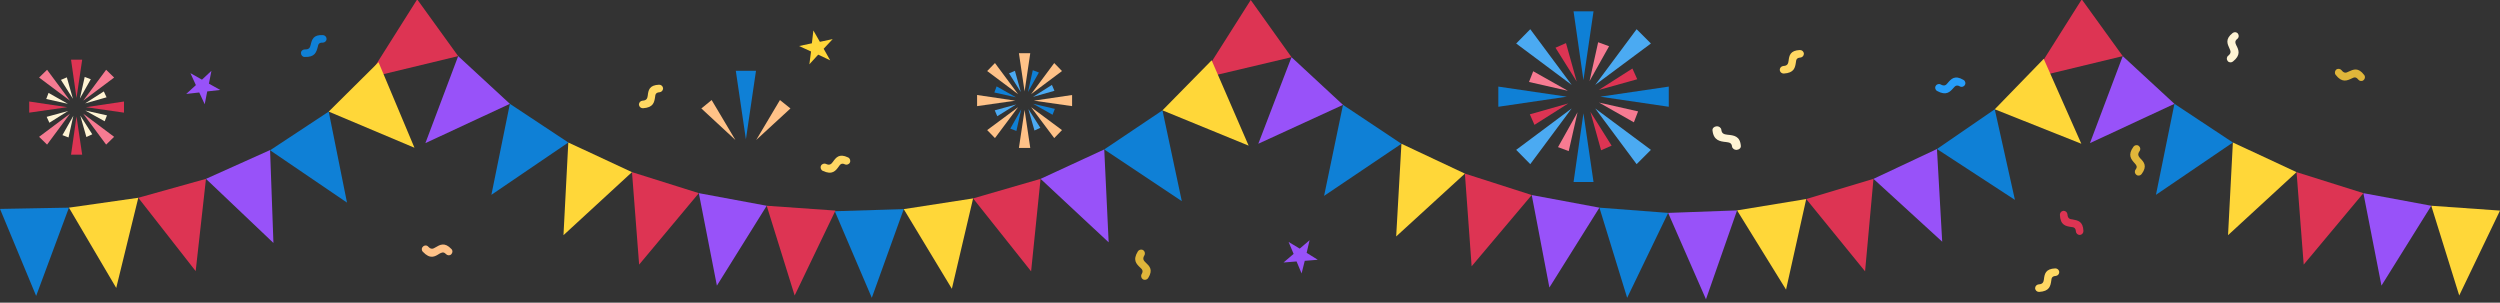 <svg xmlns="http://www.w3.org/2000/svg" viewBox="0 0 1189.5 144" xml:space="preserve"><rect x="0" y="0" width="1189.5" height="144" fill="#333333" stroke="none"/><style>.st0{fill:#ffd739}.st0,.st1,.st2{fill-rule:evenodd;clip-rule:evenodd}.st1{fill:#9852f9}.st2{fill:#dd3453}.st3{fill:#0f80d6}.st3,.st4,.st5,.st6,.st7{fill-rule:evenodd;clip-rule:evenodd}.st4{fill:#4baaf2}.st5{fill:#f77b92}.st6{fill:#fff4d4}.st7{fill:#ffc288}</style><g id="Layer_1_copy_2"><path class="st0" d="m1156.8 97.9 32.7 2.3-19.4 40.4z"/><path class="st1" d="m1124.5 91.9 32.3 6-23.7 38z"/><path class="st2" d="m1092.7 81.9 31.8 10-28.4 34z"/><path class="st0" d="m1062.4 67.8 30.3 14.1-32.6 30z"/><path class="st3" d="m1034.6 49.4 27.8 18.4-36.6 24.9z"/><path class="st1" d="m1010 26.7 24.6 22.7-40.2 18.7z"/><path class="st2" d="m990.5-.3 19.5 27-43.1 10.4z"/><path class="st1" d="m826.5 100.1-32.8 1.2 18 41.1z"/><path class="st0" d="m859.4 94.7-32.9 5.4 23.3 37.7z"/><path class="st2" d="m891.4 85.1-32 9.6 28 34.4z"/><path class="st1" d="m921.6 70.9-30.2 14.2 32.7 29.9z"/><path class="st3" d="m949.1 52-27.5 18.9 37.1 24.2z"/><path class="st0" d="m972.4 28-23.3 24 41.2 16.4z"/></g><g id="Layer_1_copy"><path class="st3" d="m761 98.8 32.7 2.5-19.5 40.4z"/><path class="st1" d="m728.8 92.8 32.2 6-23.8 38z"/><path class="st2" d="m697 82.6 31.8 10.2-28.6 33.9z"/><path class="st0" d="M666.8 68.4 697 82.6l-32.7 29.9z"/><path class="st3" d="m639 49.9 27.8 18.5L630 93.2z"/><path class="st1" d="M614.5 27.2 639 49.9l-40.3 18.5z"/><path class="st2" d="m595.1 0 19.4 27.2-43.1 10.2z"/><path class="st3" d="m430 99.5-32.8 1 17.6 41.2z"/><path class="st0" d="m463 94.4-33 5.1 22.9 37.9z"/><path class="st2" d="M495.1 85.1 463 94.4l27.6 34.7z"/><path class="st1" d="m525.4 71.1-30.3 14 32.4 30.2z"/><path class="st3" d="m553.1 52.5-27.7 18.6 36.9 24.6z"/><path class="st0" d="m576.5 28.7-23.4 23.8 41 16.8z"/></g><g id="Layer_1"><path class="st2" d="m364.8 97.9 32.7 2.3-19.4 40.4z"/><path class="st1" d="m332.5 91.9 32.3 6-23.7 38z"/><path class="st2" d="m300.7 81.9 31.8 10-28.4 34z"/><path class="st0" d="m270.4 67.8 30.3 14.1-32.6 30z"/><path class="st3" d="m242.6 49.4 27.8 18.4-36.6 24.9z"/><path class="st1" d="m218 26.7 24.6 22.7-40.2 18.7z"/><path class="st2" d="m198.5-.3 19.5 27-43.1 10.4z"/><path class="st3" d="M32.8 98.8 0 99.4l17.2 41.4z"/><path class="st0" d="m65.8 94.1-33 4.7L55.3 137z"/><path class="st2" d="m98 85.1-32.2 9L93.1 129z"/><path class="st1" d="M128.5 71.4 98 85.1l32.1 30.5z"/><path class="st3" d="m156.4 53.1-27.9 18.4 36.6 24.9z"/><path class="st0" d="m180.1 29.6-23.7 23.5 40.8 17.2zM387 14.5l3.1 5.4 6.1-1.3-4.3 4.6 3.1 5.5-5.7-2.7-4.2 4.6.8-6.1-5.7-2.6 6.1-1.3z"/><path class="st1" d="m90.6 34.8 5.5 3.1 4.5-4.2-1.2 6.1 5.4 3-6.2.7-1.2 6.1-2.6-5.6-6.2.7 4.6-4.2z"/><path class="st3" d="M748.7 5.4h9.5l-4.8 32.7z"/><path class="st4" d="m778.7 13.9 6.8 6.8L759 40.4z"/><path class="st3" d="M794 41.2v9.6L761.4 46z"/><path class="st4" d="m785.5 71.3-6.8 6.8L759 51.6z"/><path class="st3" d="M758.2 86.6h-9.5l4.7-32.7z"/><path class="st4" d="m728.1 78.1-6.7-6.8 26.4-19.7z"/><path class="st3" d="M712.9 50.8v-9.6l32.6 4.8z"/><path class="st4" d="m721.4 20.7 6.7-6.8 19.7 26.5z"/><path class="st5" d="m760.4 20.1 5.2 1.9-9.3 16.6z"/><path class="st2" d="m776.7 32.6 2.3 5.1-18.3 5.1z"/><path class="st5" d="m779.4 53-2 5.2-16.6-9.4z"/><path class="st2" d="m766.8 69.3-5 2.2-5.1-18.3z"/><path class="st5" d="m746.4 71.9-5.1-1.9 9.3-16.6z"/><path class="st2" d="m730.1 59.4-2.2-5 18.3-5.2z"/><path class="st5" d="m727.5 39 2-5.1 16.5 9.3z"/><path class="st2" d="m740.1 22.7 5-2.2 5.1 18.3z"/><path class="st1" d="m623.1 114.3-1.4 6 5.3 3.3-6.2.5-1.5 6-2.4-5.7-6.2.5 4.8-4.1-2.4-5.7 5.3 3.2z"/><path class="st2" d="M33.8 28.4h5.3l-2.7 18.2z"/><path class="st5" d="m50.5 33.2 3.8 3.7-14.7 11z"/><path class="st2" d="M59 48.3v5.3L40.9 51z"/><path class="st5" d="m54.3 65.1-3.8 3.7-10.9-14.7z"/><path class="st2" d="M39.1 73.6h-5.3l2.6-18.2z"/><path class="st5" d="m22.4 68.8-3.8-3.7 14.7-11z"/><path class="st2" d="M13.9 53.6v-5.3L32 51z"/><path class="st5" d="m18.6 36.9 3.8-3.7 10.9 14.7z"/><path class="st6" d="m40.3 36.6 2.9 1.1-5.2 9.2zm9.1 6.9 1.3 2.8-10.2 2.9zm1.5 11.4-1.1 2.8-9.2-5.1zm-7 9-2.8 1.3L38.2 55zm-11.3 1.5-2.9-1.1 5.2-9.2zm-9.1-7-1.3-2.8 10.2-2.8zM22 47.1l1.1-2.9 9.2 5.2zm7-9.1 2.8-1.2L34.7 47z"/><path class="st7" d="M484.8 25.3h5.4l-2.7 18.2zm16.8 4.7 3.7 3.8-14.7 11zm8.5 15.2v5.3l-18.2-2.6zm-4.8 16.7-3.7 3.8-11-14.7zm-15.1 8.5h-5.4l2.7-18.1zm-16.8-4.7-3.7-3.8L484.4 51zm-8.5-15.2v-5.3l18.2 2.7zm4.8-16.7 3.7-3.8 11 14.8z"/><path class="st3" d="m491.4 33.4 2.9 1.1-5.2 9.3z"/><path class="st4" d="m500.5 40.4 1.2 2.8-10.2 2.9z"/><path class="st3" d="m501.9 51.8-1.1 2.8-9.2-5.2z"/><path class="st4" d="m495 60.8-2.8 1.3-2.9-10.2z"/><path class="st3" d="m483.6 62.3-2.9-1.1 5.2-9.2z"/><path class="st4" d="m474.5 55.3-1.2-2.8 10.2-2.8z"/><path class="st3" d="m473.1 44 1.1-2.9 9.2 5.2z"/><path class="st4" d="m480.1 34.9 2.8-1.2 2.8 10.1z"/><path class="st3" d="M350.1 33.7h9.6l-4.8 32.6z"/><path class="st7" d="m371.1 47.6 5 4-16.3 15zm-32.5 0-4.9 4 16.2 15z"/><path d="M934.2 38c.9.5 1.2 1.6.7 2.4-.5.9-1.6 1.2-2.4.7-1.6-.9-2.3-.1-3 .7-1.7 1.9-3.4 3.9-7.8 1.5-.9-.5-1.2-1.6-.7-2.4.5-.9 1.6-1.2 2.4-.7 1.8 1 2.6.2 3.3-.7 1.7-2 3.4-3.9 7.5-1.5z" fill-rule="evenodd" clip-rule="evenodd" fill="#269df9"/><path class="st3" d="M153.7 16.7c1 .1 1.7.9 1.7 1.9-.1 1-.9 1.7-1.9 1.7-1.8-.1-2.1.9-2.3 2-.7 2.5-1.3 5-6.3 4.8-1 0-1.7-.9-1.7-1.9 0-1 .9-1.7 1.9-1.7 2.1.1 2.4-1 2.7-2.1.6-2.5 1.2-5 5.9-4.7z"/><path class="st2" d="M991.3 109.9c0 1-.7 1.8-1.7 1.9-1 0-1.8-.7-1.9-1.7-.1-1.8-1.1-2-2.2-2.1-2.6-.4-5.2-.8-5.4-5.8 0-1 .7-1.8 1.7-1.9 1 0 1.8.7 1.9 1.7.1 2.1 1.3 2.3 2.4 2.4 2.5.5 5 .8 5.2 5.5z"/><path class="st7" d="M214.8 118.5c.7.7.6 1.8-.1 2.5s-1.8.6-2.5-.1c-1.2-1.3-2.1-.7-3.1-.2-2.2 1.4-4.4 2.8-7.9-.9-.7-.7-.7-1.8.1-2.5.7-.7 1.8-.7 2.5.1 1.4 1.5 2.4.9 3.4.3 2.2-1.3 4.4-2.6 7.6.8z"/><path class="st6" d="M828.3 69.4c.1 1-.8 1.8-1.9 1.9-1.2.1-2.2-.7-2.3-1.6-.2-1.8-1.4-1.9-2.7-2.1-3-.3-6.1-.7-6.6-5.6-.1-1 .8-1.8 1.9-1.9 1.2-.1 2.2.7 2.3 1.6.2 2.1 1.6 2.2 2.9 2.4 3.1.3 6 .6 6.4 5.3zm234-53.7c.8-.6 1.9-.5 2.5.3.6.8.5 1.9-.3 2.5-1.4 1.1-.9 2.1-.5 3 1.2 2.3 2.3 4.7-1.6 7.8-.8.6-1.9.5-2.5-.3-.6-.8-.5-1.9.3-2.5 1.6-1.3 1.1-2.3.6-3.4-1-2.2-2.2-4.5 1.5-7.4z"/><path d="M1019 82.8c-.6.8-1.7 1-2.5.4s-1-1.7-.4-2.5c1.1-1.4.3-2.2-.4-3-1.7-1.9-3.5-3.9-.6-7.9.6-.8 1.7-1 2.5-.4s1 1.7.4 2.5c-1.2 1.7-.4 2.5.3 3.4 1.8 1.8 3.5 3.7.7 7.5zm105.9-47.1c.6.8.4 1.9-.4 2.5-.8.6-1.9.4-2.5-.4-1.1-1.4-2-1-3-.5-2.3 1.1-4.7 2.2-7.7-1.7-.6-.8-.4-1.9.3-2.5.8-.6 1.9-.4 2.5.3 1.3 1.7 2.3 1.2 3.3.7 2.4-1.1 4.6-2.2 7.5 1.6zm-578.6 96.6c-.5.8-1.6 1.1-2.5.6-.8-.5-1.1-1.6-.6-2.5.9-1.5.2-2.3-.6-3-1.9-1.8-3.8-3.6-1.2-7.8.5-.8 1.6-1.1 2.5-.6.8.5 1.1 1.6.6 2.5-1.1 1.8-.2 2.6.6 3.4 1.8 1.7 3.7 3.4 1.2 7.4z" fill="#e0b63a" fill-rule="evenodd" clip-rule="evenodd"/><path d="M313.6 40.3c1 0 1.8.7 1.9 1.7 0 1-.7 1.8-1.7 1.9-1.8.1-2 1.1-2.1 2.2-.4 2.6-.8 5.1-5.8 5.4-1 0-1.8-.7-1.9-1.7 0-1 .7-1.8 1.7-1.9 2.1-.1 2.3-1.2 2.5-2.4.3-2.6.7-5 5.4-5.2zm542.8-16.5c1 0 1.8.7 1.9 1.7 0 1-.7 1.8-1.7 1.9-1.8.1-2 1.1-2.1 2.2-.4 2.6-.8 5.1-5.8 5.4-1 0-1.8-.7-1.9-1.7 0-1 .7-1.8 1.7-1.9 2.1-.1 2.3-1.2 2.5-2.4.3-2.5.7-5 5.4-5.2zm121.5 103.9c1 0 1.8.7 1.9 1.7 0 1-.7 1.8-1.7 1.9-1.8.1-2 1.1-2.1 2.2-.4 2.6-.8 5.1-5.8 5.4-1 0-1.8-.7-1.9-1.7 0-1 .7-1.8 1.7-1.9 2.1-.1 2.3-1.2 2.5-2.4.3-2.5.7-5 5.4-5.2zM403.5 74.9c.9.4 1.3 1.5.9 2.4-.4.9-1.5 1.3-2.4.9-1.6-.8-2.3.1-2.9 1-1.5 2.1-3.1 4.2-7.6 2.1-.9-.4-1.3-1.5-.9-2.4.4-.9 1.5-1.3 2.4-.9 1.9.9 2.6-.1 3.3-1 1.5-2.1 3-4.1 7.2-2.1z" fill="#ffd863" fill-rule="evenodd" clip-rule="evenodd"/></g></svg>